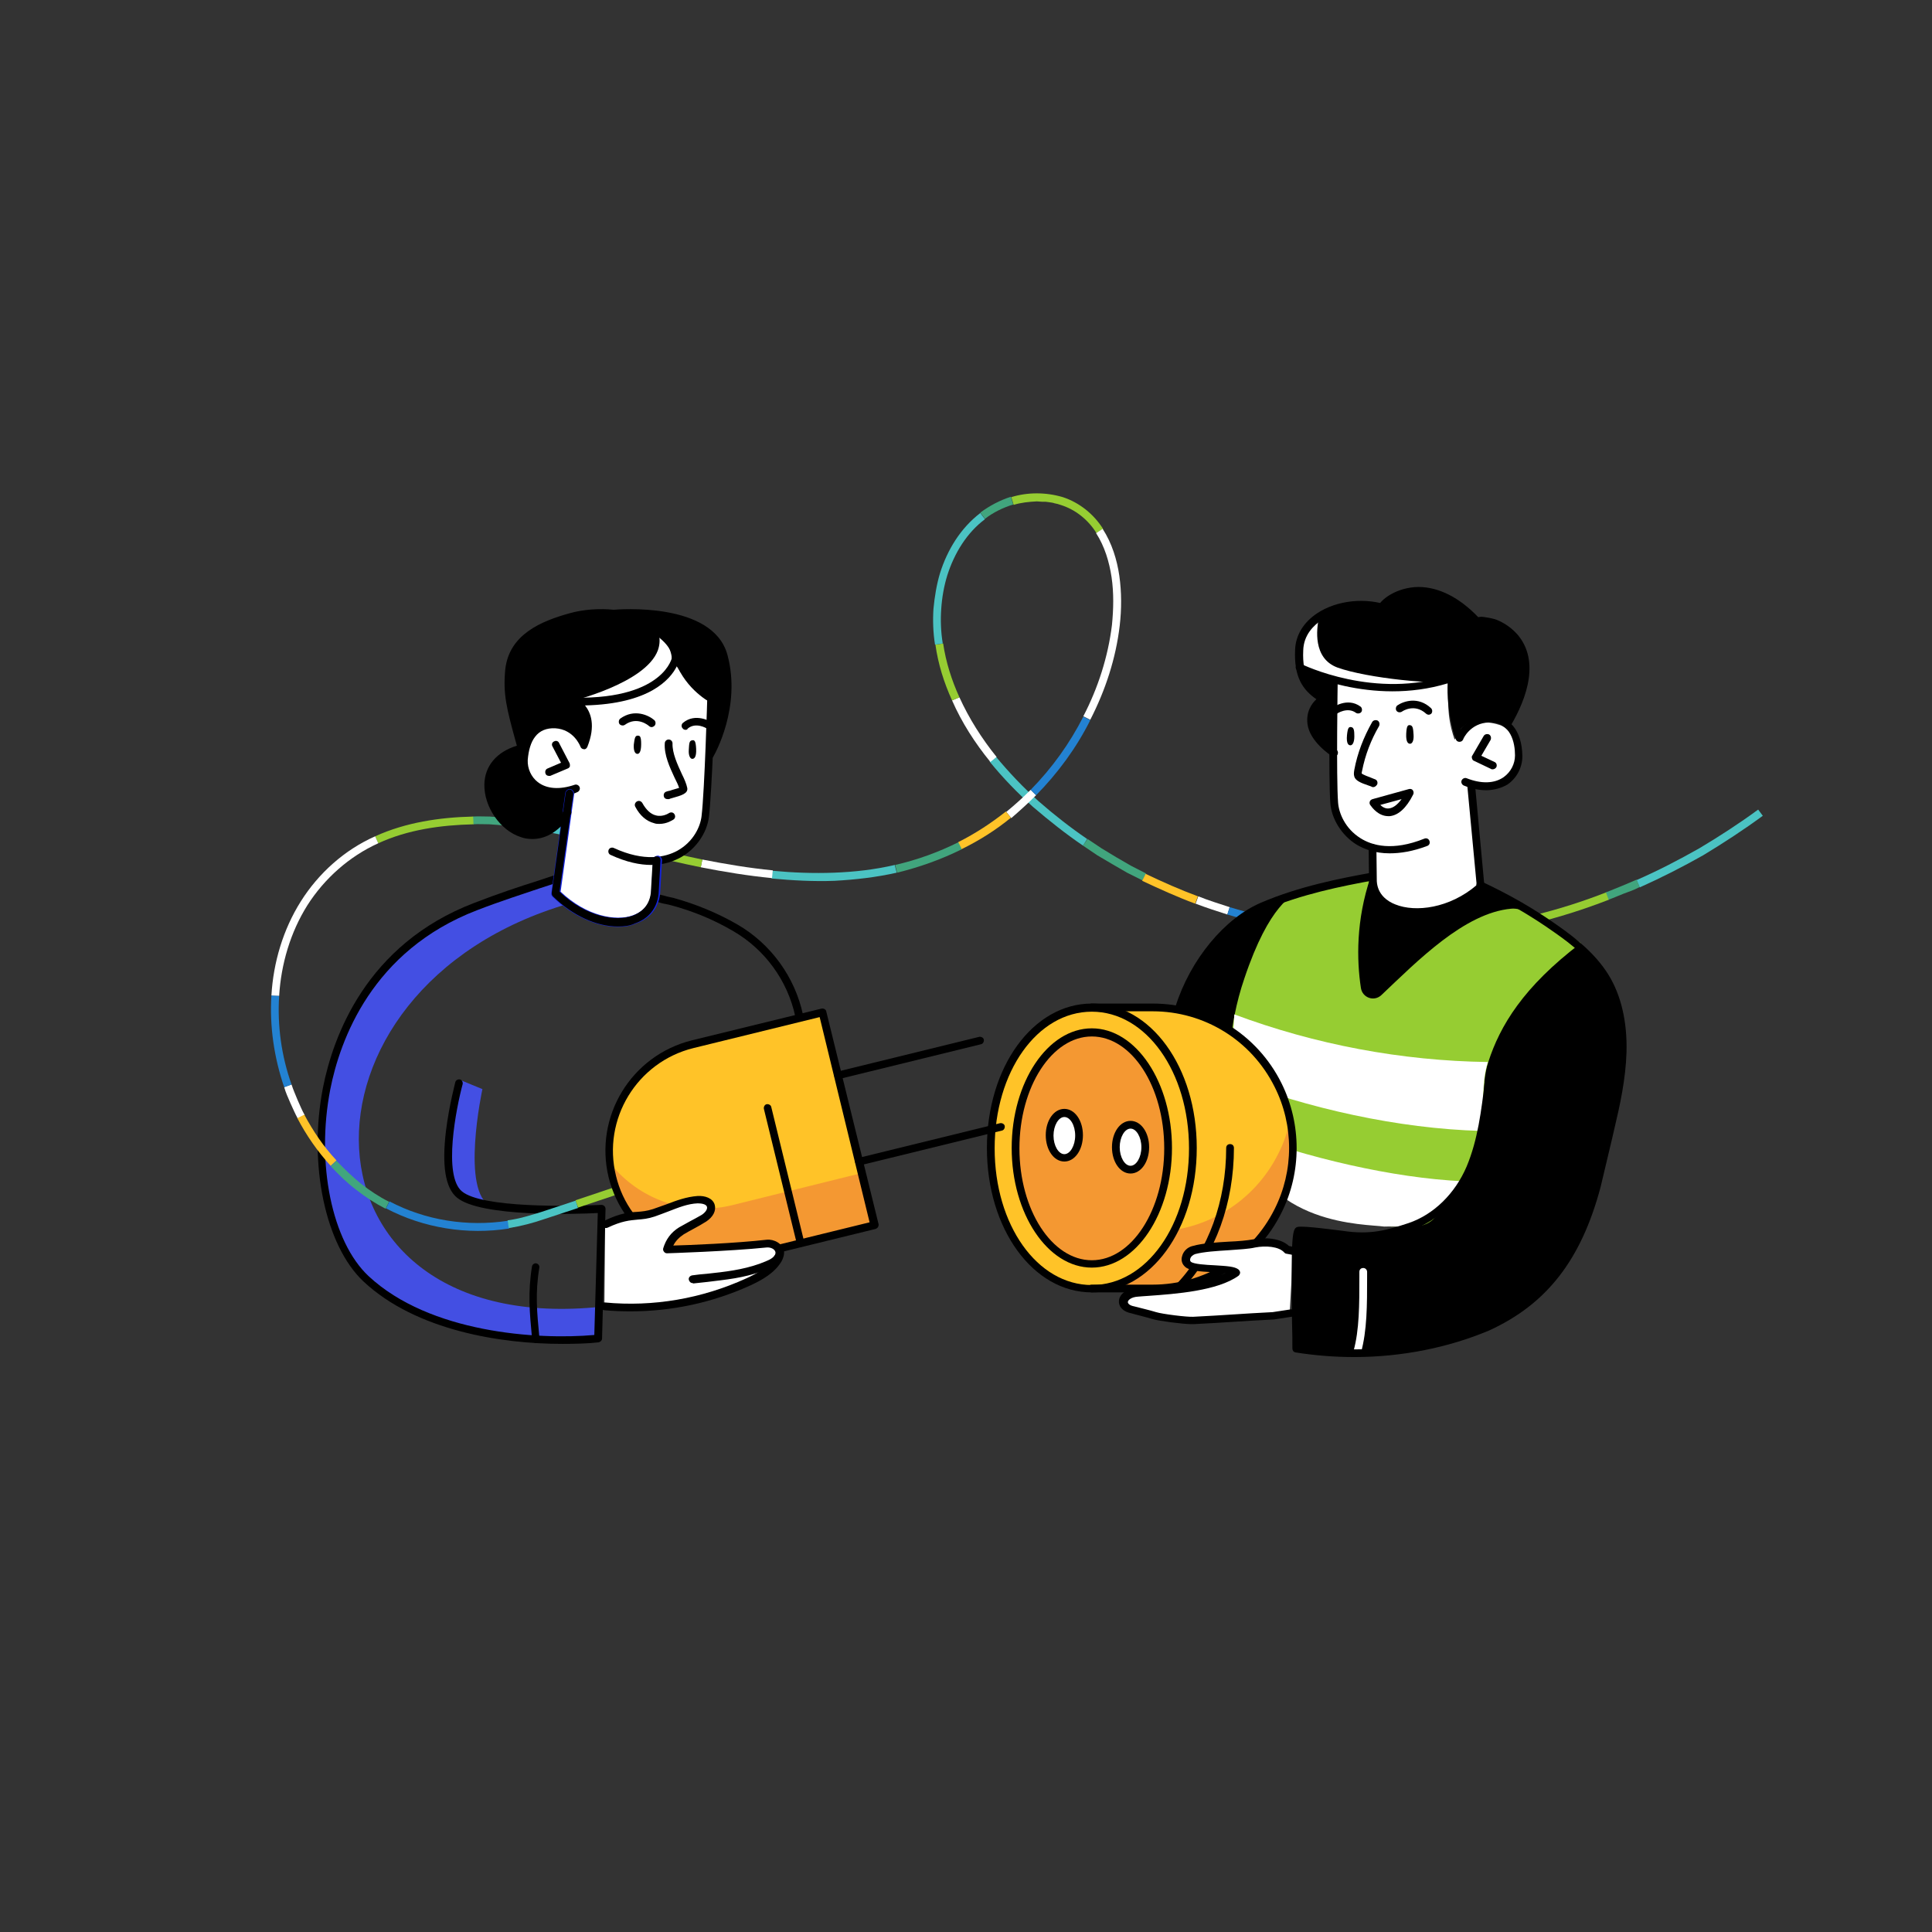 <svg aria-hidden="true" width="499" height="499" fill="none" xmlns="http://www.w3.org/2000/svg"><rect width="100%" height="100%" fill="#333333" stroke="none"/><path d="M148.4 181.3s24.3-12.6 20.4-17.7c3.8-.5 6.1-.7 6.3 1.7.2 2.4-.7 7.6-3.3 9.8-2.6 2.2-12.2 6.6-23.4 6.2ZM342.7 158.1s-3.9 11.7 3.1 12.8c7 1.1 19.5 5 26.1 4.3-4.7 2-13.7 5.2-36-2.2-.8-3-1.4-11.9 6.8-14.9Z" fill="#fff"/><path d="m119 279 5.6 2.3s-5.8 26.8 2.3 30.3c0 0-9-1-9.8-5.4-.7-4.3-1.6-13.1 1.9-27.2Z" fill="#434FE3"/><path d="M142 227.3c-38.5 11.6-53.9 29.8-58.5 57-2.5 14.8.3 31.8 8.2 42.9 8.3 11.6 28.3 19.7 62.4 19 .7-2.9-1.8-8.4 1.2-8.7-80.7 8.5-83.4-82.5-8.1-104.2-2.2-1.1-4.8-3-4.1-5.4-.9.1-1.1-.6-1.1-.6Z" fill="#434FE3"/><path d="M145.2 347.1c-15.7 0-37.7-3.4-51.3-16.1-9.9-9.3-14.3-30.3-10.5-50 2.6-13.2 11.1-37.1 39.1-47.8 6.2-2.4 11.9-4.3 16.1-5.6l4.5-1.5c.5-.2 1.1.1 1.3.6.2.5-.1 1.1-.6 1.3-1.2.4-2.8.9-4.6 1.5-4.1 1.4-9.8 3.2-16 5.6-27.1 10.4-35.4 33.5-37.9 46.3-3.7 19.1.4 39.3 9.9 48.2 15.8 14.7 43.6 16.5 58.3 15.2l.9-31.5c-5.6.3-30.3 1.1-36.4-4-3-2.5-3.9-8.3-2.8-17.3.8-6.5 2.4-12.4 2.4-12.5.1-.5.7-.8 1.2-.7.5.1.8.7.7 1.2-1.7 6.3-5.1 23.6-.2 27.7 5.1 4.3 27.7 3.9 36 3.5.3 0 .6.1.8.3.2.2.3.5.3.7l-.9 33.5c0 .5-.4.9-.9 1-2.6.3-5.8.4-9.4.4Z" fill="#000"/><path d="m455.3 210.7-1.2-1.6c-4.9 3.6-10 6.9-15.2 10-5.3 3-10.7 5.8-16.2 8.2l.8 1.9c5.6-2.5 11.1-5.3 16.4-8.3 5.3-3.2 10.5-6.6 15.4-10.2Z" fill="#4BC3C3"/><path d="m423.5 229.1-.8-1.9c-1.3.6-2.6 1.1-4 1.7-1.3.5-2.6 1.1-4 1.6l.7 1.9c1.4-.5 2.7-1.1 4-1.6 1.4-.5 2.8-1 4.1-1.7Z" fill="#41A57D"/><path d="m415.5 232.4-.7-1.9c-7.9 3.1-16.1 5.5-24.4 7.2l.4 2c8.4-1.7 16.7-4.2 24.7-7.3Z" fill="#96CD32"/><path d="m295.1 227.4.9-1.8-3.9-2-1.9-1.1-1.9-1.1-3.8-2.3-3.6-2.4-1.2 1.7 3.7 2.5 3.9 2.3 1.9 1.1 1.9 1.1 4 2Z" fill="#41A57D"/><path d="m317 236.2.6-1.901c-2.7-.9-5.4-1.699-8.1-2.799l-.7 1.9c2.6 1 5.4 1.9 8.2 2.8Z" fill="#fff"/><path d="m308.7 233.4.7-1.9c-4.6-1.7-9.1-3.7-13.5-5.8l-.9 1.8c4.5 2.1 9.1 4.2 13.7 5.9Z" fill="#FFC328"/><path d="m340.2 241.4.3-2c-7.8-1.2-15.4-2.8-22.9-5.1l-.6 1.9c7.6 2.3 15.3 4 23.2 5.2Z" fill="#2382D2"/><path d="m279.7 218.4 1.1-1.7c-4.4-3-8.6-6.3-12.6-9.8-3.9-3.5-7.6-7.4-11-11.5l-1.6 1.3c3.4 4.2 7.2 8.1 11.2 11.7 4.2 3.6 8.5 7 12.9 10Z" fill="#4BC3C3"/><path d="m255.8 196.8 1.6-1.3c-3.8-4.7-7.1-9.9-9.6-15.4l-1.9.8c2.5 5.7 5.9 11 9.9 15.9Z" fill="#fff"/><path d="m245.9 180.9 1.9-.8c-2-4.4-3.5-9.1-4.2-13.9l-2 .3c.7 5 2.2 9.8 4.3 14.4Z" fill="#96CD32"/><path d="m390.8 239.8-.4-2c-8.2 1.7-16.5 2.8-24.9 3.1l-6.3.1-6.3-.3c-4.2-.2-8.3-.7-12.5-1.3l-.3 2c4.2.6 8.4 1.1 12.6 1.3l6.4.3 6.4-.1c8.5-.3 17-1.4 25.3-3.1Z" fill="#1423DC"/><path d="m241.5 166.5 2-.3c-.5-3-.6-6-.4-8.9.2-3 .7-5.9 1.6-8.8 1.8-5.6 5-10.9 9.7-14.4l-1.2-1.6c-5.1 3.9-8.5 9.5-10.4 15.5-.9 3-1.4 6.1-1.7 9.2-.2 3-.1 6.2.4 9.3Z" fill="#4BC3C3"/><path d="m253.2 132.4 1.2 1.6c2.2-1.7 4.7-2.9 7.3-3.7l-.6-2c-2.8.9-5.5 2.3-7.9 4.1Z" fill="#41A57D"/><path d="m261.2 128.4.6 2c1.9-.6 4-.8 6-.9l1.5.1h.8l.8.1c.5.1 1 .1 1.5.3.5.1 1 .2 1.5.4 3.9 1.2 7.2 3.9 9.3 7.3l1.7-1.1c-2.4-3.8-6.1-6.8-10.4-8.2-4.4-1.3-9.1-1.3-13.3 0Z" fill="#96CD32"/><path d="m248.5 219.3-.9-1.8c-5.2 2.6-10.7 4.6-16.4 5.9l.5 2c5.7-1.4 11.4-3.4 16.8-6.1Z" fill="#41A57D"/><path d="m267.6 205.4-1.4-1.4c-2 2-4.1 3.9-6.3 5.7l1.3 1.6c2.2-1.9 4.3-3.8 6.4-5.9Z" fill="#fff"/><path d="m261.1 211.2-1.3-1.6c-3.8 3-7.9 5.7-12.3 7.9l.9 1.8c4.5-2.2 8.8-4.9 12.7-8.1Z" fill="#FFC328"/><path d="m281.6 186-1.8-.9c-3.5 6.9-8.1 13.3-13.6 18.9l1.4 1.4c5.6-5.7 10.4-12.2 14-19.4Z" fill="#2382D2"/><path d="m231.6 225.4-.5-2c-5.1 1.2-10.4 1.8-15.7 2-5.3.2-10.6 0-15.9-.5l-.2 2c5.4.5 10.8.8 16.2.6 5.4-.3 10.8-.9 16.1-2.1Z" fill="#4BC3C3"/><path d="m199.4 226.8.2-2c-6.1-.6-12.1-1.6-18.2-2.8l-.4 2c6.1 1.2 12.2 2.2 18.4 2.8Z" fill="#fff"/><path d="m181 224 .4-2c-4.8-1-9.6-2.1-14.4-3.3l-.5 2c4.8 1.2 9.6 2.3 14.5 3.3Z" fill="#96CD32"/><path d="m284.8 136.6-1.7 1.1c2.2 3.4 3.4 7.4 4 11.4.6 4.1.5 8.2.1 12.3-1 8.2-3.6 16.3-7.4 23.6l1.8.9c3.9-7.6 6.6-15.8 7.6-24.3.5-4.3.5-8.6-.1-12.9-.6-4.1-1.9-8.4-4.3-12.1Z" fill="#fff"/><path d="m166.5 220.7.5-2c-5.9-1.4-11.9-2.9-17.9-4.2-6-1.3-12-2.5-18.1-3.3l-.2 2c6 .7 12 1.9 17.9 3.2 5.9 1.4 11.8 2.9 17.8 4.3Z" fill="#4BC3C3"/><path d="m130.7 213.3.2-2c-1.4-.2-2.9-.3-4.4-.4-1.5 0-2.9-.1-4.4 0l.1 2c1.4-.1 2.8 0 4.2 0 1.5.1 2.9.2 4.3.4Z" fill="#41A57D"/><path d="m122.3 212.9-.1-2c-8.6.2-17.4 1.5-25.3 5.1l.8 1.8c7.6-3.5 16.1-4.7 24.6-4.9Z" fill="#96CD32"/><path d="m86.9 299.8-1.5 1.4c2.1 2.2 4.2 4.3 6.6 6.1 2.4 1.9 4.9 3.5 7.6 4.9l.9-1.8c-2.6-1.3-5-2.9-7.3-4.7-2.2-1.8-4.3-3.8-6.3-5.9Z" fill="#41A57D"/><path d="m75.3 280.1-1.9.7c.4 1.4 1 2.7 1.6 4.1.6 1.3 1.2 2.7 1.9 4l1.8-.9c-.7-1.2-1.2-2.5-1.8-3.8-.6-1.5-1.2-2.8-1.6-4.1Z" fill="#fff"/><path d="m78.6 287.9-1.8.9c2.3 4.4 5.2 8.6 8.6 12.3l1.5-1.4c-3.3-3.5-6-7.5-8.3-11.8Z" fill="#FFC328"/><path d="m72.1 257.2-2-.1c-.5 8 .7 16.1 3.3 23.7l1.9-.7c-2.6-7.3-3.7-15.2-3.2-22.9ZM100.6 310.3l-.9 1.8c9.7 5.1 21 6.9 31.8 5.2l-.3-2c-10.5 1.6-21.3-.1-30.6-5Z" fill="#2382D2"/><path d="m131.1 315.2.3 2c3.1-.5 6.2-1.3 9.1-2.3l8.8-2.9-.6-1.9-8.8 2.9c-2.9.9-5.8 1.8-8.8 2.2Z" fill="#4BC3C3"/><path d="m162.692 305.298-14.032 4.707.636 1.896 14.032-4.706-.636-1.897Z" fill="#96CD32"/><path d="m97.7 217.8-.8-1.8c-7.9 3.5-14.6 9.5-19.2 16.8-4.6 7.3-7.1 15.8-7.6 24.3l2 .1c.5-8.2 2.9-16.4 7.3-23.4 4.4-6.9 10.8-12.6 18.3-16Z" fill="#fff"/><path d="M301.7 272.5c4-23.9 15.4-34.7 24.6-38.6 9.2-3.9 19-6 28.7-7.8l26.8 1.8c7.2 3.3 14.1 7.3 20.5 11.9 4.8 3.4 9.4 7.1 12.4 12.1 3.5 5.7 4.7 12.7 4.5 19.4-.2 6.7-1.6 13.4-3.2 19.9-1.1 4.6-2.4 10-3.5 14.8-4.5 16.9-17 33.1-33.5 38.4-16.5 5.4-25.7 6.8-44.3 3.8.6-9.2-.6-30.7.6-30.4 6.6 1.3 23 1.2 28.9-.4 7.3-2 12.5-8.8 15.4-15.8 3-7 3.9-14.6 4.8-22.1" fill="#000"/><path d="M414.7 252c-.8-1.3-1.7-2.5-2.7-3.7 1.2 4.1 1.6 8.4 1.4 12.7-.2 6.9-1.6 13.7-3.2 20.4-1.1 4.7-2.4 10.2-3.5 15.2-4.5 17.3-17 33.9-33.5 39.4-14.6 4.9-23.5 6.6-38.3 4.8 0 2.9 0 5.5-.2 7.6 18.5 3 27.8 1.6 44.3-3.8 16.5-5.4 28.9-21.6 33.5-38.4 1.2-4.8 2.4-10.2 3.5-14.8 1.6-6.6 3-13.2 3.2-19.9.2-6.9-1-13.8-4.5-19.5Z" fill="#000"/><path d="M408.3 243.6c-14.9 11.3-20.9 21.4-23.9 30.7-1.9 5.9-.7 11.8-1.6 17.2-.6 4-2.3 8.1-3.8 11.9-1.3 3.4-5.2 7.6-8.2 10.9-3.1 3.5-7 2.3-11.5 2.5 0 0-9.9-.6-14.3-2.2-.4-.1-1.4-.3-1.8-.4-9.6-3.7-17.9-11.2-22.4-22.7-1.5-3.9-2.5-8.2-2.9-12.9-.5-5.1-.2-10.7 1-16.6.6-3 1.4-6.1 2.5-9.3 6.5-19.4 12.5-21.3 14.2-22.9 0 0 12.5-2.3 18.4-3.3-3.8 11.2-3.6 21.5-2.5 28.7.4 2.5 3.4 3.6 5.3 1.8 9.2-8.7 21.4-21.2 33.5-22.3 5.3-.6 18 8.9 18 8.9Z" fill="#96CD32"/><path d="M304.6 261.3h-.3c-.5-.2-.8-.7-.7-1.3 3.8-12.1 12.7-22.9 22.2-26.9 9.6-4.1 20-6.2 29-7.8.5-.1 1.1.3 1.2.8.1.5-.3 1.1-.8 1.2-8.9 1.6-19.1 3.7-28.5 7.7-8.8 3.8-17.5 14.3-21.1 25.7-.2.3-.6.6-1 .6Z" fill="#000"/><path d="M318.8 262c20.9 7.8 43.2 12 65.5 12.3-1.9 5.9-.8 12.4-1.7 17.8-21.5-.6-44.7-5.8-64.8-13.5l1-16.6ZM378 305.1c-1.3 3.3-5 6-7.8 9.2-2.9 3.3-8.5 2.3-12.7 2.5-4.8-.7-30.7 0-37.3-24.3 17.1 6.4 39.5 11.8 57.8 12.6Z" fill="#fff"/><path d="M282 260.3h15.7c13.7 0 26.3 7.8 32.4 20 5.1 10.2 5.1 22.3 0 32.5-6.2 12.3-18.7 20-32.4 20H282v-72.5Z" fill="#FFC328"/><path d="M330.1 298.1c-6.2 12.3-18.7 20-32.4 20H282v14.7h15.7c13.7 0 26.3-7.8 32.4-20 3.7-7.4 4.7-15.7 3.1-23.6-.6 3-1.6 6-3.1 8.9Z" fill="#EB6E3C" opacity=".5"/><path d="M304.8 333.1c-.2 0-.5-.1-.7-.3-.4-.4-.4-1 0-1.4 8-8.5 12.6-21.2 12.6-34.9 0-.6.4-1 1-1s1 .4 1 1c0 14.2-4.8 27.5-13.2 36.3-.2.2-.5.3-.7.3Z" fill="#000"/><path d="M282 332.8c-14.6 0-26.1-15.9-26.1-36.3 0-20.3 11.5-36.3 26.1-36.3 14.6 0 26.1 15.9 26.1 36.3s-11.5 36.3-26.1 36.3Z" fill="#FFC328"/><path d="M282 333.8c-15.2 0-27.1-16.4-27.1-37.3s11.9-37.3 27.1-37.3c15.2 0 27.1 16.4 27.1 37.3 0 21-11.9 37.3-27.1 37.3Zm0-72.5c-14.1 0-25.1 15.5-25.1 35.3 0 19.8 11 35.3 25.1 35.3 14.1 0 25.1-15.5 25.1-35.3 0-19.8-11.1-35.3-25.1-35.3Z" fill="#000"/><path d="M282 326.4c10.88 0 19.7-13.387 19.7-29.9 0-16.513-8.82-29.9-19.7-29.9-10.88 0-19.7 13.387-19.7 29.9 0 16.513 8.82 29.9 19.7 29.9Z" fill="#EB6E3C" opacity=".5"/><path d="M282 327.4c-11.4 0-20.7-13.9-20.7-30.9s9.3-30.9 20.7-30.9c11.4 0 20.7 13.9 20.7 30.9s-9.3 30.9-20.7 30.9Zm0-59.7c-10.3 0-18.7 13-18.7 28.9 0 15.9 8.4 28.9 18.7 28.9 10.3 0 18.7-13 18.7-28.9 0-16-8.4-28.9-18.7-28.9Z" fill="#000"/><path d="M292 302.1c2.099 0 3.8-2.597 3.8-5.8s-1.701-5.8-3.8-5.8c-2.099 0-3.8 2.597-3.8 5.8s1.701 5.8 3.8 5.8Z" fill="#fff"/><path d="M292 303.1c-2.7 0-4.8-3-4.8-6.8s2.1-6.8 4.8-6.8c2.7 0 4.8 3 4.8 6.8s-2.1 6.8-4.8 6.8Zm0-11.6c-1.5 0-2.8 2.2-2.8 4.8 0 2.6 1.3 4.8 2.8 4.8 1.5 0 2.8-2.2 2.8-4.8 0-2.6-1.3-4.8-2.8-4.8Z" fill="#000"/><path d="M274.9 299c2.099 0 3.8-2.596 3.8-5.8 0-3.203-1.701-5.8-3.8-5.8-2.099 0-3.8 2.597-3.8 5.8 0 3.204 1.701 5.8 3.8 5.8Z" fill="#fff"/><path d="M274.9 300c-2.7 0-4.8-3-4.8-6.8s2.1-6.8 4.8-6.8c2.7 0 4.8 3 4.8 6.8s-2.1 6.8-4.8 6.8Zm0-11.5c-1.5 0-2.8 2.2-2.8 4.8 0 2.6 1.3 4.8 2.8 4.8 1.5 0 2.8-2.2 2.8-4.8 0-2.7-1.3-4.8-2.8-4.8ZM297.7 333.8H282c-.6 0-1-.4-1-1s.4-1 1-1h15.7c13.4 0 25.5-7.5 31.5-19.5 5-9.9 5-21.7 0-31.6-6-12-18.1-19.5-31.5-19.5H282c-.6 0-1-.4-1-1s.4-1 1-1h15.7c14.2 0 27 7.9 33.3 20.6 5.2 10.5 5.2 23 0 33.4-6.3 12.7-19.1 20.6-33.3 20.6Z" fill="#000"/><path d="M378.9 201.6s7.4 4.1 11.6-2.2c4.3-6.3-.7-11.3-3-12.1-2.4-.8-8.1-2-10.8 2.7l-1 1s-2.8-7.2-1-13.2l-.1-1.9s-11 2-15.1 2.3c-3.7.3-7.5-.1-15-2.4 0 0-.3 25.9.1 31.5.4 5.6 3.9 10.2 9.2 10.7l.1 9.6s5.2 7.9 9.7 7.8c4.6 0 14.7-2.9 17.7-4.8 1.6-1 1-2.3 1-2.3l-2.5-25.2-.9-1.5Z" fill="#fff"/><path d="M367.1 177.3c-.2 0-.4.1-.6.1.3-.1.5-.1.6-.1ZM365.9 177.4c-.2 0-.4.1-.6.1.2 0 .4 0 .6-.1ZM368.3 177.1c-.1 0-.3 0-.4.1.1-.1.2-.1.4-.1ZM370.6 176.7c-.1 0-.2 0-.3.1.1-.1.2-.1.3-.1ZM363.1 177.8c-.2 0-.4.1-.6.1.2-.1.4-.1.6-.1ZM364.6 177.6c-.2 0-.4.1-.6.1.2 0 .4-.1.6-.1Z" fill="#1423DC"/><path d="M371.2 176.6c-.2 0-.4.1-.6.1.2 0 .4-.1.6-.1ZM372.9 176.3c-.2 0-.4.1-.7.1.3 0 .5-.1.7-.1ZM374.5 176c-.4.1-.9.2-1.5.3.6-.1 1.1-.3 1.5-.3ZM372.1 176.4c-.2 0-.4.1-.6.1.2 0 .4 0 .6-.1ZM363.9 177.7c-.3 0-.5.1-.8.1.3 0 .6-.1.8-.1ZM362.5 177.9c-.5.1-1 .1-1.5.2.5-.1 1-.2 1.5-.2ZM365.3 177.5c-.2 0-.5.1-.7.1.2 0 .5-.1.7-.1ZM366.6 177.3c-.2 0-.4.1-.7.1.2 0 .5 0 .7-.1ZM369.3 176.9c-.3.1-.7.1-1 .2.3-.1.7-.1 1-.2ZM370.3 176.8c-.2 0-.5.1-.7.1.2-.1.5-.1.7-.1ZM367.8 177.2c-.2 0-.5.1-.7.1.3-.1.5-.1.7-.1Z" fill="#fff"/><path d="M364.2 187.3c-.6-.1-.9.2-1 2.2-.1 2.2.5 2.6 1 2.6s1-.7.9-2.3c-.1-1.7-.2-2.4-.9-2.5ZM349 187.8c-.6-.1-.9.1-1.1 2.1-.2 2.2.4 2.6.9 2.6s1-.7 1-2.3c0-1.5-.1-2.3-.8-2.4ZM392.2 164.2c-1.5-1.8-3.4-3.2-5.6-4.1-1.1-.4-2.3-.6-3.8-.8-.3 0-.5 0-1 .1-4.9-5.1-10.2-7.8-15.5-7.8-5.4.1-9.3 3-10.2 4.7-.5.3-.8.5-.8.5s-8.6-1.9-14.7 3c-.5 2.5-1.6 10.2 4.8 12.6 7.7 2.8 26.4 4.6 29.2 3.4.2-.1.2 0 0 .1.2-.1.4-.1.4-.1s-1 9.6.7 14.4c0 0 2.5-4.4 7.2-4.5 4 0 6 1.5 6.6 1.8-.2.4-.4.3-.5.7.2 0 .5.4.6.2 3.6-5.8 8.7-16.6 2.6-24.2Z" fill="#000"/><path d="M358.9 220.4c-3.8 0-6.6-1.1-8.6-2.3-3.8-2.4-6.4-6.6-6.7-10.7-.5-6.7-.1-30.6-.1-31.6 0-.6.5-1 1-1 .6 0 1 .5 1 1 0 .2-.4 24.9.1 31.5.2 2.7 1.8 6.7 5.8 9.2 3 1.9 8.3 3.4 16.5.1.5-.2 1.1 0 1.3.6.2.5 0 1.1-.6 1.3-3.7 1.4-6.9 1.9-9.7 1.9Z" fill="#000"/><path d="M383.8 204.1c-1.8 0-3.7-.4-5.7-1.2-.5-.2-.8-.8-.6-1.3.2-.5.8-.8 1.3-.6 3.8 1.5 7.2 1.4 9.6-.3 1.8-1.3 2.9-3.4 2.9-5.6 0-3.2-1-8.6-6.7-8.5-4.8.1-6.7 4.2-6.7 4.4-.2.4-.5.6-1 .6-.4 0-.8-.3-.9-.7-2.2-6.5-2.2-11.9-2.1-14.4-19.8 6-37.9-3-38.7-3.3-.5-.2-.7-.8-.4-1.3.2-.5.9-.7 1.3-.4.2.1 19.1 9.4 38.6 2.8.3-.1.7 0 1 .2.3.2.4.6.3.9 0 .1-.8 5.5 1.2 13 1.3-1.6 3.6-3.5 7.3-3.6 5.3-.1 8.6 3.8 8.7 10.5 0 2.9-1.4 5.6-3.8 7.3-1.5.9-3.5 1.5-5.6 1.5Z" fill="#000"/><path d="M385.5 198.7c-.1 0-.3 0-.4-.1l-4.4-2.1c-.3-.1-.4-.3-.5-.6-.1-.3-.1-.6.1-.8l2.9-5c.3-.5.9-.6 1.4-.4.5.3.6.9.4 1.4l-2.4 4.1 3.4 1.6c.5.2.7.8.5 1.3-.2.4-.6.6-1 .6ZM365.9 236.6c-2.4 0-4.5-.4-6.3-1.1-3.7-1.5-5.8-4.3-6-7.8l-.1-8.7c0-.6.4-1 1-1 .5 0 1 .4 1 1l.1 8.6c.2 3.4 2.7 5.2 4.8 6 5.2 2.1 14 1 21-5l-2.4-25.4c-.1-.5.4-1 .9-1.1.6-.1 1 .4 1.1.9l2.4 25.9c0 .3-.1.6-.3.8-5.4 4.9-11.9 6.9-17.2 6.9ZM344.4 195.4c-.2 0-.4 0-.5-.2-.2-.1-5.6-3.6-6.2-8.2-.4-3.2 1.1-5.3 2.3-6.4-3.6-2.5-5.8-5.8-5.5-12.7.1-3.8 2.2-7.2 5.7-9.5 5.1-3.4 12.7-4.2 18.8-1.9.5.2.8.8.6 1.3-.2.5-.8.8-1.3.6-5.5-2-12.3-1.3-16.9 1.7-2.1 1.4-4.7 3.9-4.8 7.9-.3 6.7 1.9 9.4 5.7 11.7.3.2.5.5.5.9s-.2.7-.5.9c-.1.1-3 1.8-2.5 5.3.5 3.7 5.2 6.8 5.3 6.8.5.3.6.9.3 1.4-.4.2-.7.4-1 .4ZM358.6 210.8c-2.6 0-4.2-2.2-4.7-2.9-.2-.3-.2-.6-.1-.9.1-.3.4-.5.7-.6l9.4-2.6c.4-.1.8 0 1 .3.2.3.3.7.1 1.1-1.8 3.6-3.9 5.4-6.1 5.6h-.3Zm-2.1-2.9c.6.6 1.4 1 2.2.9 1.1-.1 2.2-.9 3.3-2.4l-5.5 1.5ZM369 184.6c-.2 0-.5-.1-.7-.3-3-2.7-6.1-.6-6.2-.5-.5.3-1.1.2-1.4-.2-.3-.4-.2-1.1.2-1.4 1.6-1.1 5.4-2.4 8.7.7.4.4.4 1 .1 1.4-.2.2-.5.3-.7.3Z" fill="#000"/><path d="M344.7 184.6c-.3 0-.6-.1-.8-.4-.3-.4-.2-1.1.2-1.4.2-.1 3.9-2.8 7.3-.3.4.3.5 1 .2 1.4-.3.4-1 .5-1.4.2-2.2-1.6-4.9.2-5 .3-.1.2-.3.2-.5.2ZM354.7 203.3c-.1 0-.3 0-.4-.1-.2-.1-.5-.2-.8-.3-2.1-.7-3.4-1.3-3.7-2.3-.2-.6-.1-1.2 0-1.8.8-4.3 2.4-8.4 4.6-12.3.3-.5.9-.6 1.4-.4.5.3.6.9.4 1.4-2.1 3.6-3.6 7.5-4.4 11.6-.1.3-.1.5-.1.7.4.3 1.9.9 2.5 1.1.4.2.8.3 1 .4.5.2.7.8.5 1.3-.3.5-.7.7-1 .7Z" fill="#000"/><path d="m335.8 173 7.8 2.7.3 19.1s-10-8.2-3.2-13.7c.1.1-4.9-6.4-4.9-8.1Z" fill="#000"/><path d="m334 323.1-1.6-.3c-1.8-2-5.9-2.1-8.5-1.6-3.7.8-11.2.5-15.6 1.7-1.7.5-2.9 2.5-1.5 3.7 1.7 1.5 10.7.8 12.3 2-5.9 4.3-19.4 4.7-25.6 5.2-4.1.4-4.8 3.8-1.1 4.5.2 0 4.4 1.1 5.6 1.5 1.6.5 8.2 1.3 9.9 1.3 8.1-.4 12.5-.8 20.6-1.3l4.6-.7" fill="#fff"/><path d="M307.7 342c-2.1 0-8.3-.8-10-1.3-1.2-.4-5.3-1.4-5.5-1.5-2.5-.5-3.3-2-3.2-3.2.1-1.5 1.5-3 4.4-3.3.8-.1 1.7-.1 2.8-.2 5.7-.4 14.8-1.1 20.3-3.7-1-.1-2.1-.2-3.1-.2-3.8-.2-6.2-.4-7.3-1.4-.8-.7-1.1-1.7-.8-2.7.3-1.3 1.4-2.4 2.8-2.7 2.5-.7 5.9-.9 9.2-1.1 2.5-.1 4.8-.3 6.4-.6 3-.6 7.1-.3 9.2 1.7l1.3.3c.5.1.9.6.8 1.2-.1.5-.6.9-1.2.8l-1.6-.3c-.2 0-.4-.2-.5-.3-1.4-1.6-4.9-1.8-7.5-1.3-1.7.4-4.1.5-6.7.7-3.2.2-6.5.4-8.8 1-.6.2-1.2.7-1.3 1.3-.1.4.1.6.2.7.7.6 3.9.8 6.1.9 3.2.2 5.2.3 6.2 1.1.2.2.4.5.4.8 0 .3-.2.6-.4.8-5.4 3.9-16.2 4.7-23.3 5.2-1 .1-1.9.1-2.7.2-1.7.1-2.6.9-2.6 1.4 0 .4.5.9 1.6 1.1.3.1 4.5 1.1 5.7 1.5 1.6.5 8 1.3 9.6 1.2 4-.2 7.2-.4 10.3-.6 3.1-.2 6.2-.4 10.2-.6l4.6-.7c.5-.1 1.1.3 1.1.8.1.5-.3 1.1-.8 1.1l-4.6.7h-.1c-4 .2-7.2.4-10.3.6-3.1.2-6.2.4-10.3.6h-.6ZM210.8 294.5c-.5 0-1-.4-1-.9-.8-11-2.3-21.4-4.4-31.1-2-9.3-7.9-17.3-16-22-5.1-3-10.5-5.2-16.1-6.7-.4-.1-.8-.2-1.3-.3-.7-.1-1.4-.3-2.4-.6-.5-.1-.9-.7-.7-1.2.2-.5.7-.9 1.2-.7 1 .2 1.7.4 2.4.6.5.1 1 .2 1.4.3 5.8 1.6 11.4 3.9 16.6 6.9 8.6 5 14.8 13.5 16.9 23.3 2.1 9.7 3.6 20.3 4.5 31.4-.1.5-.5.9-1.1 1Z" fill="#000"/><path d="m225.9 316.4-33.5 8.2c-15.2 3.7-30.5-5.6-34.2-20.7-3.7-15.2 5.6-30.5 20.7-34.2l33.5-8.2 13.5 54.9Z" fill="#FFC328"/><path d="m189 311.3 33.9-8.4 3.2 13.1-33.5 8.3c-15.2 3.7-30.5-5.5-34.2-20.7-.2-1-.4-1.9-.6-2.9 7.2 8.9 19.2 13.5 31.2 10.6Z" fill="#EB6E3C" opacity=".5"/><path d="M185.6 326.5c-5.3 0-10.5-1.4-15.1-4.3-6.7-4.1-11.4-10.5-13.3-18.1-3.8-15.7 5.8-31.5 21.5-35.4l33.5-8.2c.5-.1 1.1.2 1.2.7l13.5 54.9c.1.3 0 .5-.1.8-.1.2-.4.4-.6.5l-33.5 8.2c-2.4.6-4.7.9-7.1.9Zm26.1-63.8-32.6 8c-14.6 3.6-23.6 18.4-20 33 1.7 7.1 6.1 13 12.3 16.8 6.2 3.8 13.6 4.9 20.6 3.2l32.6-8-12.9-53Z" fill="#000"/><path d="M216.5 278.8c-.4 0-.9-.3-1-.8-.1-.5.2-1.1.7-1.2l36.7-9c.5-.1 1.1.2 1.2.7.1.5-.2 1.1-.7 1.2l-36.7 9c-.1.1-.2.1-.2.1ZM221.9 301.1c-.4 0-.9-.3-1-.8-.1-.5.2-1.1.7-1.2l36.7-9c.5-.1 1.1.2 1.2.7.1.5-.2 1.1-.7 1.2l-36.7 9c0 .1-.1.1-.2.1ZM206.8 322c-.4 0-.9-.3-1-.8l-8.5-34.8c-.1-.5.2-1.1.7-1.2.5-.1 1.1.2 1.2.7l8.5 34.8c.1.5-.2 1.1-.7 1.2 0 .1-.1.1-.2.1Z" fill="#000"/><path d="M156.1 337.4c12.6 1.2 25.5-1 37-6.3 3-1.4 6-3.1 7.6-5.9.3-.6.6-1.2.5-1.9-.2-1.4-1.9-2.3-3.4-2.2-9.8 1.1-25.7 1.5-25.7 1.5.6-2.1 1.8-3.7 3.6-4.8 1.8-1.1 3.9-2 5.8-3.2 1.1-.7 2.2-2 1.8-3.2-.4-1.3-2.1-1.7-3.4-1.6-3.9.2-7.5 2.2-11.3 3.4-4.3 1.4-5.9-.2-12.3 2.9" fill="#fff"/><path d="M162.8 338.7c-2.3 0-4.5-.1-6.8-.3-.5-.1-1-.5-.9-1.1.1-.5.5-1 1.1-.9 12.5 1.2 25.1-1 36.5-6.2 2.7-1.2 5.7-2.9 7.2-5.5.3-.5.4-.9.4-1.2-.1-.9-1.3-1.4-2.3-1.3-9.7 1-25.6 1.5-25.7 1.5-.3 0-.6-.1-.8-.4-.2-.2-.3-.6-.2-.9.7-2.3 2-4.1 4.1-5.4l2.7-1.5c1.1-.6 2.1-1.1 3.1-1.7.8-.5 1.6-1.4 1.4-2.1-.2-.7-1.4-.9-2.4-.9-2.6.1-5 1.1-7.6 2.1-1.1.4-2.3.9-3.5 1.3-1.8.6-3.1.7-4.4.8-2 .2-4 .3-7.8 2.1-.5.2-1.1 0-1.3-.5-.2-.5 0-1.1.5-1.3 4.1-2 6.5-2.2 8.5-2.3 1.3-.1 2.4-.2 4-.7 1.1-.4 2.3-.8 3.4-1.2 2.6-1 5.3-2 8.2-2.2 1.8-.1 3.9.5 4.4 2.3.4 1.5-.4 3.1-2.2 4.3-1.1.7-2.2 1.3-3.3 1.9-.9.5-1.7.9-2.5 1.4-1.2.8-2.1 1.7-2.7 2.9 4.2-.1 16.2-.6 24.1-1.5 1.9-.2 4.2 1 4.5 3 .1 1-.3 1.9-.6 2.5-1.8 3.1-5.1 4.9-8.1 6.3-9.9 4.5-20.4 6.7-31 6.7Z" fill="#000"/><path d="M178.9 330.4c6.2-.8 11.8-1 17.7-3.1 1.6-.6 3.5-1.1 4.4-2.6" fill="#fff"/><path d="M178.9 331.4c-.5 0-.9-.4-1-.9-.1-.5.3-1 .9-1.1 1.3-.2 2.5-.3 3.7-.4 4.7-.5 9.2-1 13.7-2.6l.5-.2c1.3-.5 2.8-1 3.4-2 .3-.5.9-.6 1.4-.3.5.3.6.9.3 1.4-.9 1.6-2.9 2.3-4.4 2.8l-.5.2c-4.8 1.8-9.4 2.2-14.2 2.8-1.2.1-2.5.3-3.7.4 0-.1 0-.1-.1-.1ZM138.5 346.9c-.5 0-.9-.4-1-.9l-.1-.5c-.6-6.5-1.1-11.5 0-18.4.1-.5.6-.9 1.1-.8.5.1.9.6.8 1.1-1.1 6.6-.6 11.6 0 17.9l.1.5c.1.6-.3 1.1-.9 1.1 0 0 .1 0 0 0Z" fill="#000"/><path d="M350.6 350.1h-.3c-.5-.1-.8-.7-.7-1.2 1.5-5.4 1.5-12 1.5-19v-1.4c0-.6.4-1 1-1s1 .5 1 1v1.4c0 7.1 0 13.8-1.6 19.5-.1.4-.5.7-.9.7Z" fill="#fff"/><path d="M183.7 180.5c-4.5-2.3-13.2-16.9-13.2-16.9s-2.3 13-23.7 16.2c0 0 7.4 4.2 4 12.9 0 0-1.8-5-7.4-5.3-5.6-.3-7.8 4.2-8.1 9.1-.3 4.9 4.4 10.5 13.5 7.5l-2.3 5.9c-12.1 18.2-31.7-11.5-11.7-16.6l-.4-1.4c-2.6-9.4-3.5-12.6-2.8-18.9.9-8.1 8-11.5 15.8-13.7 2.9-.8 7.1-1.3 11.1-.8 15.8 1.8 16 11.4 16 11.4" fill="#000"/><path d="M148.2 203.6s-7.5 3.8-11.5-2.7.7-12.2 3.1-12.9c2.4-.7 8.8-.7 11.2 4.1l.5.8s2.6-5.8-3-11.5l6.5-.6s15.7 1.8 19.5-10.1c1.1-3.5 1.4 6.3 9.3 8.7 0 0-.9 25.9-1.5 31.5-.6 5.6-7.1 11.2-12.4 11.4l-.8 9.9s-2.6 6.1-7.2 5.9c-4.6-.2-12.4-1.8-17.4-5.6-1.5-1.2-.9-2.3-.9-2.3l3.7-25.1.9-1.5Z" fill="#fff"/><path d="M164.7 190c.6 0 .9.2.9 2.2 0 2.2-.6 2.6-1.1 2.5-.5-.1-.9-.8-.8-2.4.2-1.5.3-2.3 1-2.3ZM178.8 191.2c.6-.1.9.2 1 2.2.1 2.2-.5 2.6-1 2.6s-1-.8-.9-2.3c.1-1.7.1-2.4.9-2.5Z" fill="#000"/><path d="M168.2 223.4c-2.9 0-6.4-.7-10.5-2.6-.5-.2-.7-.8-.5-1.3.2-.5.8-.7 1.3-.5 8 3.7 13.4 2.4 16.5.7 4.1-2.3 5.9-6.2 6.2-8.9.8-6.6 1.5-31.2 1.5-31.4 0-.6.5-1 1-1 .6 0 1 .5 1 1 0 1-.8 25-1.6 31.6-.5 4.1-3.3 8.2-7.2 10.4-1.8 1-4.4 2-7.7 2Z" fill="#000"/><path d="M143.8 205.8c-2.4 0-4.5-.7-6.2-2-2.3-1.8-3.6-4.6-3.4-7.4.2-2.9 1-5.3 2.3-7.1 1.6-2.1 4-3.1 6.9-3 3.7.2 5.9 2.2 7.1 3.8 1.4-6-2.3-7.9-2.5-8-.4-.2-.6-.7-.5-1.1.1-.5.5-.8 1-.8 12 .2 18.2-2.7 21.3-5.2 3.3-2.6 3.8-5.3 3.8-5.3.1-.4.4-.7.8-.8.4-.1.8.1 1 .5 0 .1 4.6 8 8.8 10.1.5.3.7.9.4 1.3-.3.5-.9.7-1.3.4-3.4-1.7-6.8-6.5-8.5-9.1-1.7 3.4-7.1 9.7-23.7 10.1 1.5 1.9 2.8 5.2.6 10.7-.2.4-.5.7-.9.6-.4 0-.8-.3-.9-.7-.1-.2-1.7-4.4-6.5-4.7-2.2-.1-4 .6-5.2 2.2-1.1 1.4-1.7 3.5-1.9 6-.1 2.2.9 4.4 2.6 5.7 2.3 1.8 5.7 2 9.5.7.5-.2 1.1.1 1.3.6.2.5-.1 1.1-.6 1.3-1.9.9-3.6 1.2-5.3 1.2Z" fill="#000"/><path d="M141.8 200.4c-.4 0-.8-.2-.9-.6-.2-.5 0-1.1.5-1.3l3.5-1.5-2.2-4.2c-.3-.5-.1-1.1.4-1.3.5-.3 1.1-.1 1.3.4l2.7 5.2c.1.2.1.5.1.8-.1.3-.3.5-.6.6l-4.5 1.9h-.3Z" fill="#000"/><path d="M159.6 239.4c-5.5 0-11.8-2.8-16.9-7.8-.3-.3-.4-.6-.3-1l3.6-25.8c.1-.6.7-1.1 1.3-1 .6.1 1 .7 1 1.3l-3.5 25.2c6.7 6.4 14.4 7.7 18.7 6.1 1.9-.7 4.3-2.2 4.7-5.8l.5-8.5c0-.6.6-1.1 1.2-1.1s1.1.6 1.1 1.2l-.5 8.6c-.4 3.7-2.6 6.5-6.2 7.7-1.5.7-3.1.9-4.7.9Z" fill="#1423DC"/><path d="M168.3 187.8c-.2 0-.5-.1-.7-.3-.1-.1-3-2.6-6.2-.3-.4.3-1.1.2-1.4-.2-.3-.4-.2-1.1.2-1.4 3.6-2.6 7.3-.9 8.8.4.4.4.4 1 .1 1.4-.2.2-.5.4-.8.4ZM177.1 188.5c-.3 0-.6-.1-.8-.4-.4-.4-.3-1.1.1-1.4 3.2-2.7 7.2-.3 7.3-.2.5.3.6.9.3 1.4-.3.5-.9.6-1.4.3-.1-.1-2.9-1.8-5 0 0 .2-.3.3-.5.3ZM172.4 206.4c-.4 0-.8-.2-.9-.6-.2-.5 0-1.1.5-1.3.2-.1.6-.2 1.1-.3.5-.2 1.7-.5 2.3-.7-.2-.7-.7-1.7-1.2-2.7-1.2-2.6-2.7-5.8-2.5-8.8 0-.6.5-1 1-1 .6 0 1 .5 1 1-.1 2.5 1.3 5.5 2.4 7.9.7 1.4 1.2 2.6 1.4 3.6.3 1.5-1.7 2-3.8 2.6-.4.1-.7.2-.9.3h-.4ZM170.3 212.8c-.4 0-.9 0-1.4-.2-1.9-.5-3.6-1.9-4.8-4.2-.3-.5-.1-1.1.4-1.4.5-.3 1.1-.1 1.4.4 1 1.8 2.2 2.9 3.5 3.2 1.8.5 3.4-.6 3.4-.6.5-.3 1.1-.2 1.4.3.3.5.2 1.1-.3 1.4-.2.1-1.6 1.1-3.6 1.1Z" fill="#000"/><path d="M137.5 216.7c-1.2 0-2.2-.2-3-.5-5.3-1.7-9.5-7.8-9.4-13.6.1-4.8 3.2-8.4 8.4-10l-.2-.7c-2.5-9.1-3.4-12.6-2.8-19 1-9.1 9.4-12.5 16.6-14.5 3.5-1 7.7-1.3 11.5-.9 16.5 1.9 16.9 12 16.9 12.4 0 .6-.4 1-1 1-.5 0-1-.4-1-1 0-.3-.4-8.7-15.1-10.4-4.1-.5-8.2.1-10.7.8-7 2-14.3 5-15.1 12.8-.6 6.1.2 9.1 2.7 18.2l.5 1.6c.1.3 0 .5-.1.8-.1.2-.4.4-.6.5-5 1.3-7.7 4.3-7.9 8.4-.1 4.9 3.5 10.2 8 11.7 3.8 1.2 7.5-.6 10.5-5 .3-.5.9-.6 1.4-.3.5.3.6.9.3 1.4-3.5 5.1-7.1 6.3-9.9 6.3Z" fill="#000"/><path d="M159.6 239.3c-5.5 0-11.7-2.8-16.8-7.8-.2-.2-.3-.5-.3-.9l3.6-25.8c.1-.5.6-.9 1.1-.9.5.1.9.6.9 1.1l-3.6 25.3c6.8 6.5 14.5 7.8 18.9 6.2 1.9-.7 4.3-2.3 4.7-5.9l.5-8.5c0-.6.5-1 1.1-.9.6 0 1 .5.9 1.1l-.5 8.6c-.4 3.7-2.6 6.4-6.1 7.6-1.2.6-2.8.8-4.4.8ZM146.7 181.5c-.5 0-1-.4-1.1-.9-.1-.6.2-1.2.8-1.4 5.2-1.2 19.1-5.7 21.4-11.9.7-1.8.3-3.6-1.1-5.5-.4-.5-.3-1.2.2-1.6.5-.4 1.2-.3 1.6.2 1.9 2.6 2.3 5.1 1.4 7.6-3.2 8.5-22.2 13.1-23 13.3 0 .2-.1.2-.2.2Z" fill="#000"/><path d="m183.5 194.9 2-13.5s-7.7-3-10.6-12c-2.7-8.2-16.4-10.8-16.4-10.8s24.9-2.3 28.4 11c3.6 13.1-3.4 25.3-3.4 25.3Z" fill="#000"/><path d="M183.5 195.9c-.1 0-.2 0-.3-.1-.5-.2-.7-.6-.7-1.1l1.9-12.8c-2.1-1-7.9-4.5-10.5-12.3-2.5-7.6-15.5-10.1-15.6-10.1-.5-.1-.8-.5-.8-1s.4-.9.9-1c1.1-.1 25.8-2.2 29.5 11.7 3.6 13.4-3.3 25.6-3.6 26.1-.1.4-.5.6-.8.6Zm-18.6-36.4c4.2 1.7 9.2 4.7 10.9 9.5 2.8 8.5 10 11.4 10.1 11.4.4.2.7.6.6 1.1l-.6 4.3c1.1-4.4 1.7-10.1.1-16-2.3-8.3-13.7-10.1-21.1-10.3ZM349.7 350.5c-5 0-10.1-.4-15.1-1.2-.5-.1-.8-.5-.8-1 0-1.8 0-4.3-.1-7.1-.3-22.6.1-23.9 1.4-24.3 1.5-.4 10.6.9 11.7 1 7.2 1.1 11.5-.2 17-2 6.5-2.2 12-7.6 15-14.6 2.9-6.9 3.8-14.5 4.7-21.9.1-.5.6-.9 1.1-.9.5.1.9.6.9 1.1-.9 7.5-1.8 15.2-4.9 22.4-3.2 7.6-9.1 13.3-16.2 15.8-5.5 1.9-10.3 3.2-17.9 2.1-3.5-.5-8.9-1.2-10.5-1.1-.6 2.5-.4 15.3-.3 22.4 0 2.4.1 4.6.1 6.3 16.9 2.5 34 .4 48.1-6 14.2-6.5 22.7-17.5 27.6-35.6.9-3.9 2-8.2 2.9-12.1l.6-2.6c1.5-6.3 3-13 3.2-19.7.2-7.3-1.3-13.9-4.4-18.8-3.1-5-7.9-8.8-12.2-11.8-6.5-4.6-12.6-8.1-19.7-11.4-.5-.2-.7-.8-.5-1.3.2-.5.8-.7 1.3-.5 7.2 3.4 13.4 6.9 20 11.6 4.4 3.1 9.4 7.1 12.7 12.4 3.3 5.3 4.9 12.2 4.7 20-.2 7-1.7 13.8-3.2 20.1l-.6 2.6c-.9 3.9-2 8.3-2.9 12.2-5 18.8-13.9 30.2-28.7 37-10.4 4.4-22.5 6.9-35 6.9Z" fill="#000"/></svg>